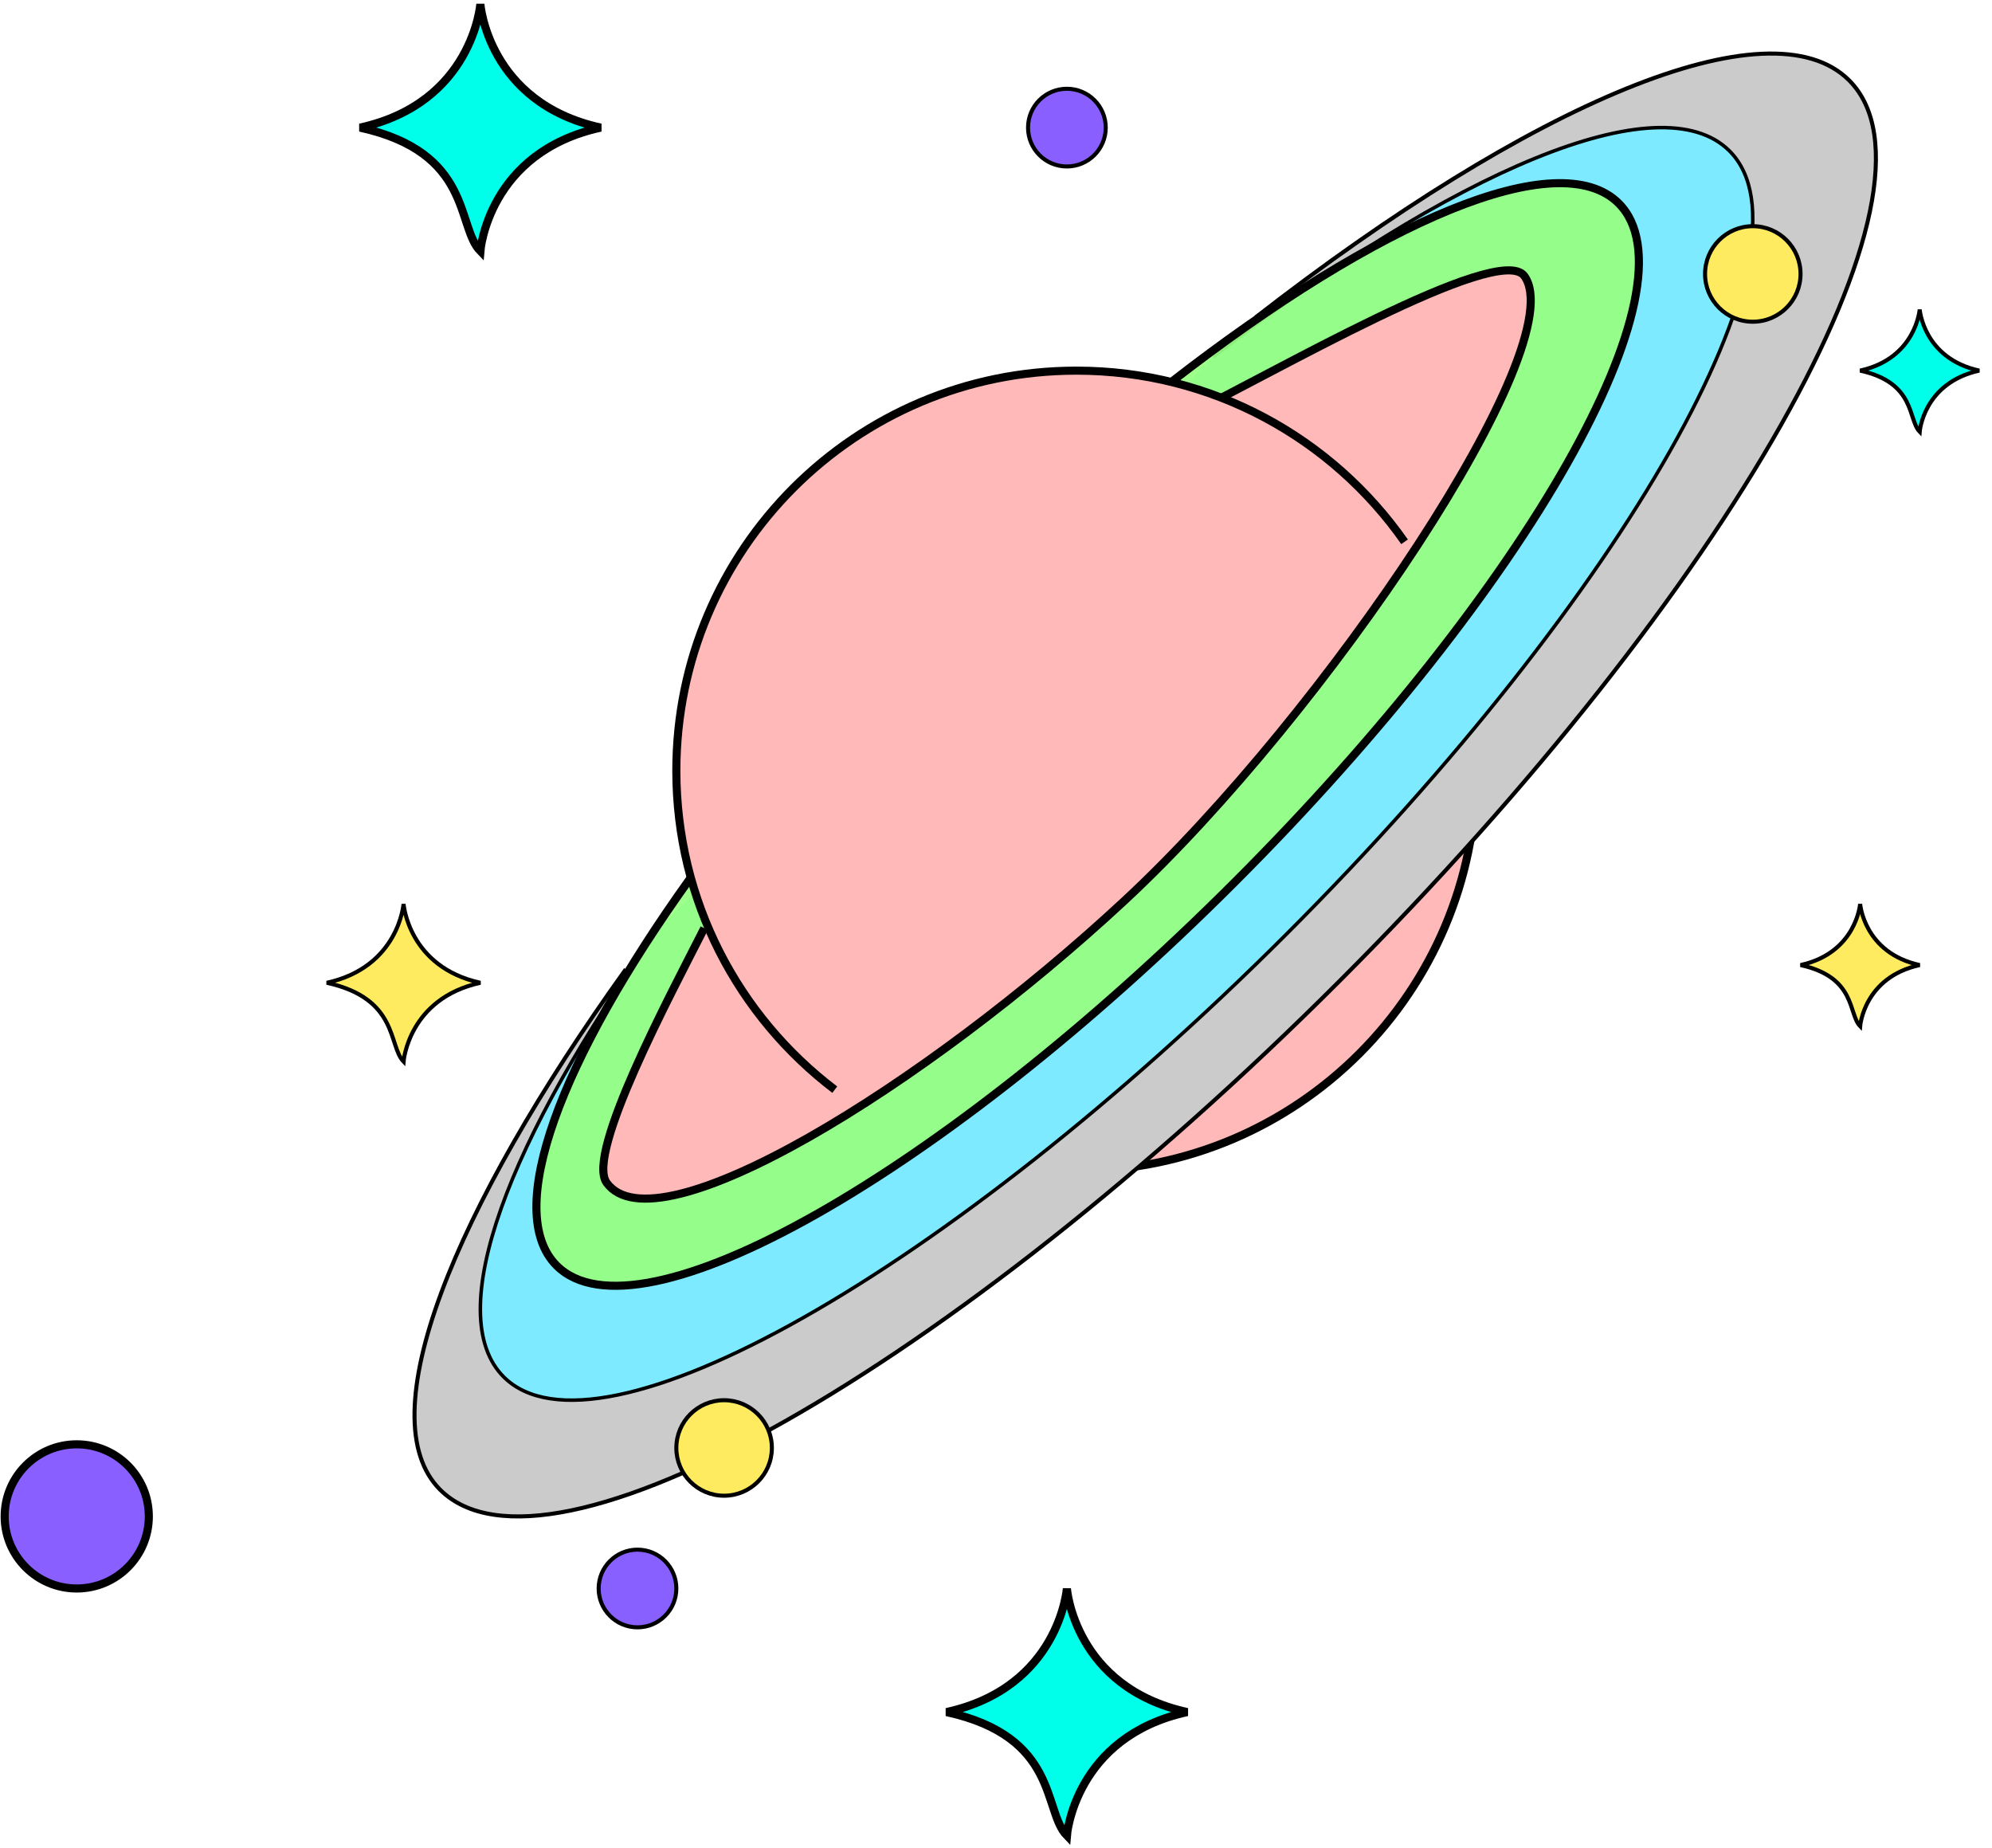 <?xml version="1.0" encoding="UTF-8" standalone="no"?>
<!DOCTYPE svg PUBLIC "-//W3C//DTD SVG 1.1//EN" "http://www.w3.org/Graphics/SVG/1.1/DTD/svg11.dtd">
<svg version="1.1" xmlns="http://www.w3.org/2000/svg" xmlns:xlink="http://www.w3.org/1999/xlink" preserveAspectRatio="xMidYMid meet" viewBox="75.462 30.672 492.033 456.644" width="488.03" height="452.64"><defs><path d="M520.34 269.17C534.13 266.15 535.06 254.06 535.06 254.06C535.06 254.06 535.98 266.15 549.78 269.17C535.97 272.2 535.06 284.29 535.06 284.29C532.11 281.27 534.13 272.19 520.34 269.17Z" id="a1hrdnusbY"></path><path d="M94.27 387.61C84.44 387.61 76.46 395.59 76.46 405.43C76.46 415.26 84.44 423.24 94.27 423.24C104.11 423.24 112.09 415.26 112.09 405.43C112.09 395.59 104.11 387.61 94.27 387.61Z" id="dgue2SXQa"></path><path d="M339 52.61C333.69 52.61 329.4 56.91 329.4 62.21C329.4 67.51 333.69 71.81 339 71.81C344.3 71.81 348.6 67.51 348.6 62.21C348.6 56.91 344.3 52.61 339 52.61Z" id="e8HYgcACb8"></path><path d="M535.06 122.26C548.85 119.24 549.78 107.15 549.78 107.15C549.78 107.15 550.7 119.24 564.5 122.26C550.69 125.29 549.78 137.37 549.78 137.37C546.83 134.35 548.85 125.28 535.06 122.26Z" id="c2L9tYePJJ"></path><path d="M156.08 273.55C173.87 269.65 175.05 254.06 175.05 254.06C175.05 254.06 176.24 269.65 194.03 273.55C176.24 277.44 175.05 293.03 175.05 293.03C171.26 289.13 173.86 277.44 156.08 273.55Z" id="a6AJ6SMPO"></path><path d="M164.29 62.21C192.17 56.1 194.03 31.67 194.03 31.67C194.03 31.67 195.89 56.1 223.77 62.21C195.89 68.31 194.03 92.74 194.03 92.74C188.08 86.64 192.17 68.32 164.29 62.21Z" id="b2C3mdrWu2"></path><path d="M305.72 313.41C316.77 317.69 328.79 320.03 341.35 320.03C395.96 320.03 440.23 275.76 440.23 221.15C440.23 209.56 438.24 198.44 434.57 188.1" id="c62pJqUjB"></path><path d="M385.65 109.1C453.73 56.16 512.73 30.92 532.34 50.53C559.02 77.21 502.69 176.81 406.52 272.98C310.34 369.16 210.75 425.49 184.07 398.81C166.37 381.1 187.21 329.8 229.98 270.21" id="d36as21nh6"></path><path d="M309.25 453.78C337.14 447.67 339 423.24 339 423.24C339 423.24 340.85 447.67 368.74 453.78C340.85 459.89 339 484.32 339 484.32C333.05 478.21 337.14 459.89 309.25 453.78Z" id="a3YH9v4VUc"></path><path d="M254.27 376.71C247.76 376.71 242.47 381.99 242.47 388.51C242.47 395.03 247.76 400.31 254.27 400.31C260.79 400.31 266.08 395.03 266.08 388.51C266.08 381.99 260.79 376.71 254.27 376.71Z" id="d2OTYSzW8V"></path><path d="M232.87 413.64C227.57 413.64 223.27 417.94 223.27 423.24C223.27 428.54 227.57 432.84 232.87 432.84C238.17 432.84 242.47 428.54 242.47 423.24C242.47 417.94 238.17 413.64 232.87 413.64Z" id="a1emoyJwNa"></path><path d="M375.15 118.91C434.38 72.86 485.7 50.9 502.76 67.97C525.98 91.18 476.97 177.82 393.31 261.48C309.65 345.14 223.01 394.16 199.79 370.94C184.39 355.54 200.78 312.22 237.99 260.37" id="eQ07QrR5V"></path><path d="M364.82 125.07C416.14 85.17 460.61 66.15 475.39 80.93C495.5 101.04 453.04 176.11 380.55 248.61C308.07 321.1 233 363.56 212.88 343.44C199.54 330.1 213.73 292.57 245.98 247.64" id="b1OjPRv9mZ"></path><path d="M368.02 133.59C388.75 123.64 445.88 90.26 452.08 98.9C464.29 115.87 402.74 207.27 353.26 253.24C303.78 299.21 237.44 339.93 225.24 322.96C220.04 315.73 240.96 276.63 249.37 260.06" id="g1gyvY2fyc"></path><path d="M508.53 86.57C502.01 86.57 496.73 91.86 496.73 98.38C496.73 104.89 502.01 110.18 508.53 110.18C515.05 110.18 520.33 104.89 520.33 98.38C520.33 91.86 515.05 86.57 508.53 86.57Z" id="a2arXbqARP"></path><path d="M422.46 164.57C404.58 138.99 374.92 122.27 341.35 122.27C286.74 122.27 242.47 166.53 242.47 221.14C242.47 253.32 257.84 281.9 281.63 299.96" id="a2TamuSYe6"></path></defs><g><g><use xlink:href="#a1hrdnusbY" opacity="1" fill="#ffeb60" fill-opacity="1"></use><g><use xlink:href="#a1hrdnusbY" opacity="1" fill-opacity="0" stroke="#000000" stroke-width="1" stroke-opacity="1"></use></g></g><g><use xlink:href="#dgue2SXQa" opacity="1" fill="#8960ff" fill-opacity="1"></use><g><use xlink:href="#dgue2SXQa" opacity="1" fill-opacity="0" stroke="#000000" stroke-width="2" stroke-opacity="1"></use></g></g><g><use xlink:href="#e8HYgcACb8" opacity="1" fill="#8960ff" fill-opacity="1"></use><g><use xlink:href="#e8HYgcACb8" opacity="1" fill-opacity="0" stroke="#000000" stroke-width="1" stroke-opacity="1"></use></g></g><g><use xlink:href="#c2L9tYePJJ" opacity="1" fill="#00ffea" fill-opacity="1"></use><g><use xlink:href="#c2L9tYePJJ" opacity="1" fill-opacity="0" stroke="#000000" stroke-width="1" stroke-opacity="1"></use></g></g><g><use xlink:href="#a6AJ6SMPO" opacity="1" fill="#ffeb60" fill-opacity="1"></use><g><use xlink:href="#a6AJ6SMPO" opacity="1" fill-opacity="0" stroke="#000000" stroke-width="1" stroke-opacity="1"></use></g></g><g><use xlink:href="#b2C3mdrWu2" opacity="1" fill="#00ffea" fill-opacity="1"></use><g><use xlink:href="#b2C3mdrWu2" opacity="1" fill-opacity="0" stroke="#000000" stroke-width="2" stroke-opacity="1"></use></g></g><g><use xlink:href="#c62pJqUjB" opacity="1" fill="#ffb9b9" fill-opacity="1"></use><g><use xlink:href="#c62pJqUjB" opacity="1" fill-opacity="0" stroke="#000000" stroke-width="2" stroke-opacity="1"></use></g></g><g><use xlink:href="#d36as21nh6" opacity="1" fill="#cbcbcb" fill-opacity="1"></use><g><use xlink:href="#d36as21nh6" opacity="1" fill-opacity="0" stroke="#000000" stroke-width="1" stroke-opacity="1"></use></g></g><g><use xlink:href="#a3YH9v4VUc" opacity="1" fill="#00ffea" fill-opacity="1"></use><g><use xlink:href="#a3YH9v4VUc" opacity="1" fill-opacity="0" stroke="#000000" stroke-width="2" stroke-opacity="1"></use></g></g><g><use xlink:href="#d2OTYSzW8V" opacity="1" fill="#ffeb60" fill-opacity="1"></use><g><use xlink:href="#d2OTYSzW8V" opacity="1" fill-opacity="0" stroke="#000000" stroke-width="1" stroke-opacity="1"></use></g></g><g><use xlink:href="#a1emoyJwNa" opacity="1" fill="#8860ff" fill-opacity="1"></use><g><use xlink:href="#a1emoyJwNa" opacity="1" fill-opacity="0" stroke="#000000" stroke-width="1" stroke-opacity="1"></use></g></g><g><use xlink:href="#eQ07QrR5V" opacity="1" fill="#7eeaff" fill-opacity="1"></use><g><use xlink:href="#eQ07QrR5V" opacity="1" fill-opacity="0" stroke="#000000" stroke-width="0.87" stroke-opacity="1"></use></g></g><g><use xlink:href="#b1OjPRv9mZ" opacity="1" fill="#98ff82" fill-opacity="0.93"></use><g><use xlink:href="#b1OjPRv9mZ" opacity="1" fill-opacity="0" stroke="#000000" stroke-width="2" stroke-opacity="1"></use></g></g><g><use xlink:href="#g1gyvY2fyc" opacity="1" fill="#ffb9b9" fill-opacity="1"></use><g><use xlink:href="#g1gyvY2fyc" opacity="1" fill-opacity="0" stroke="#000000" stroke-width="2" stroke-opacity="1"></use></g></g><g><use xlink:href="#a2arXbqARP" opacity="1" fill="#ffeb60" fill-opacity="1"></use><g><use xlink:href="#a2arXbqARP" opacity="1" fill-opacity="0" stroke="#000000" stroke-width="1" stroke-opacity="1"></use></g></g><g><use xlink:href="#a2TamuSYe6" opacity="1" fill="#ffb9b9" fill-opacity="1"></use><g><use xlink:href="#a2TamuSYe6" opacity="1" fill-opacity="0" stroke="#000000" stroke-width="2" stroke-opacity="1"></use></g></g></g></svg>